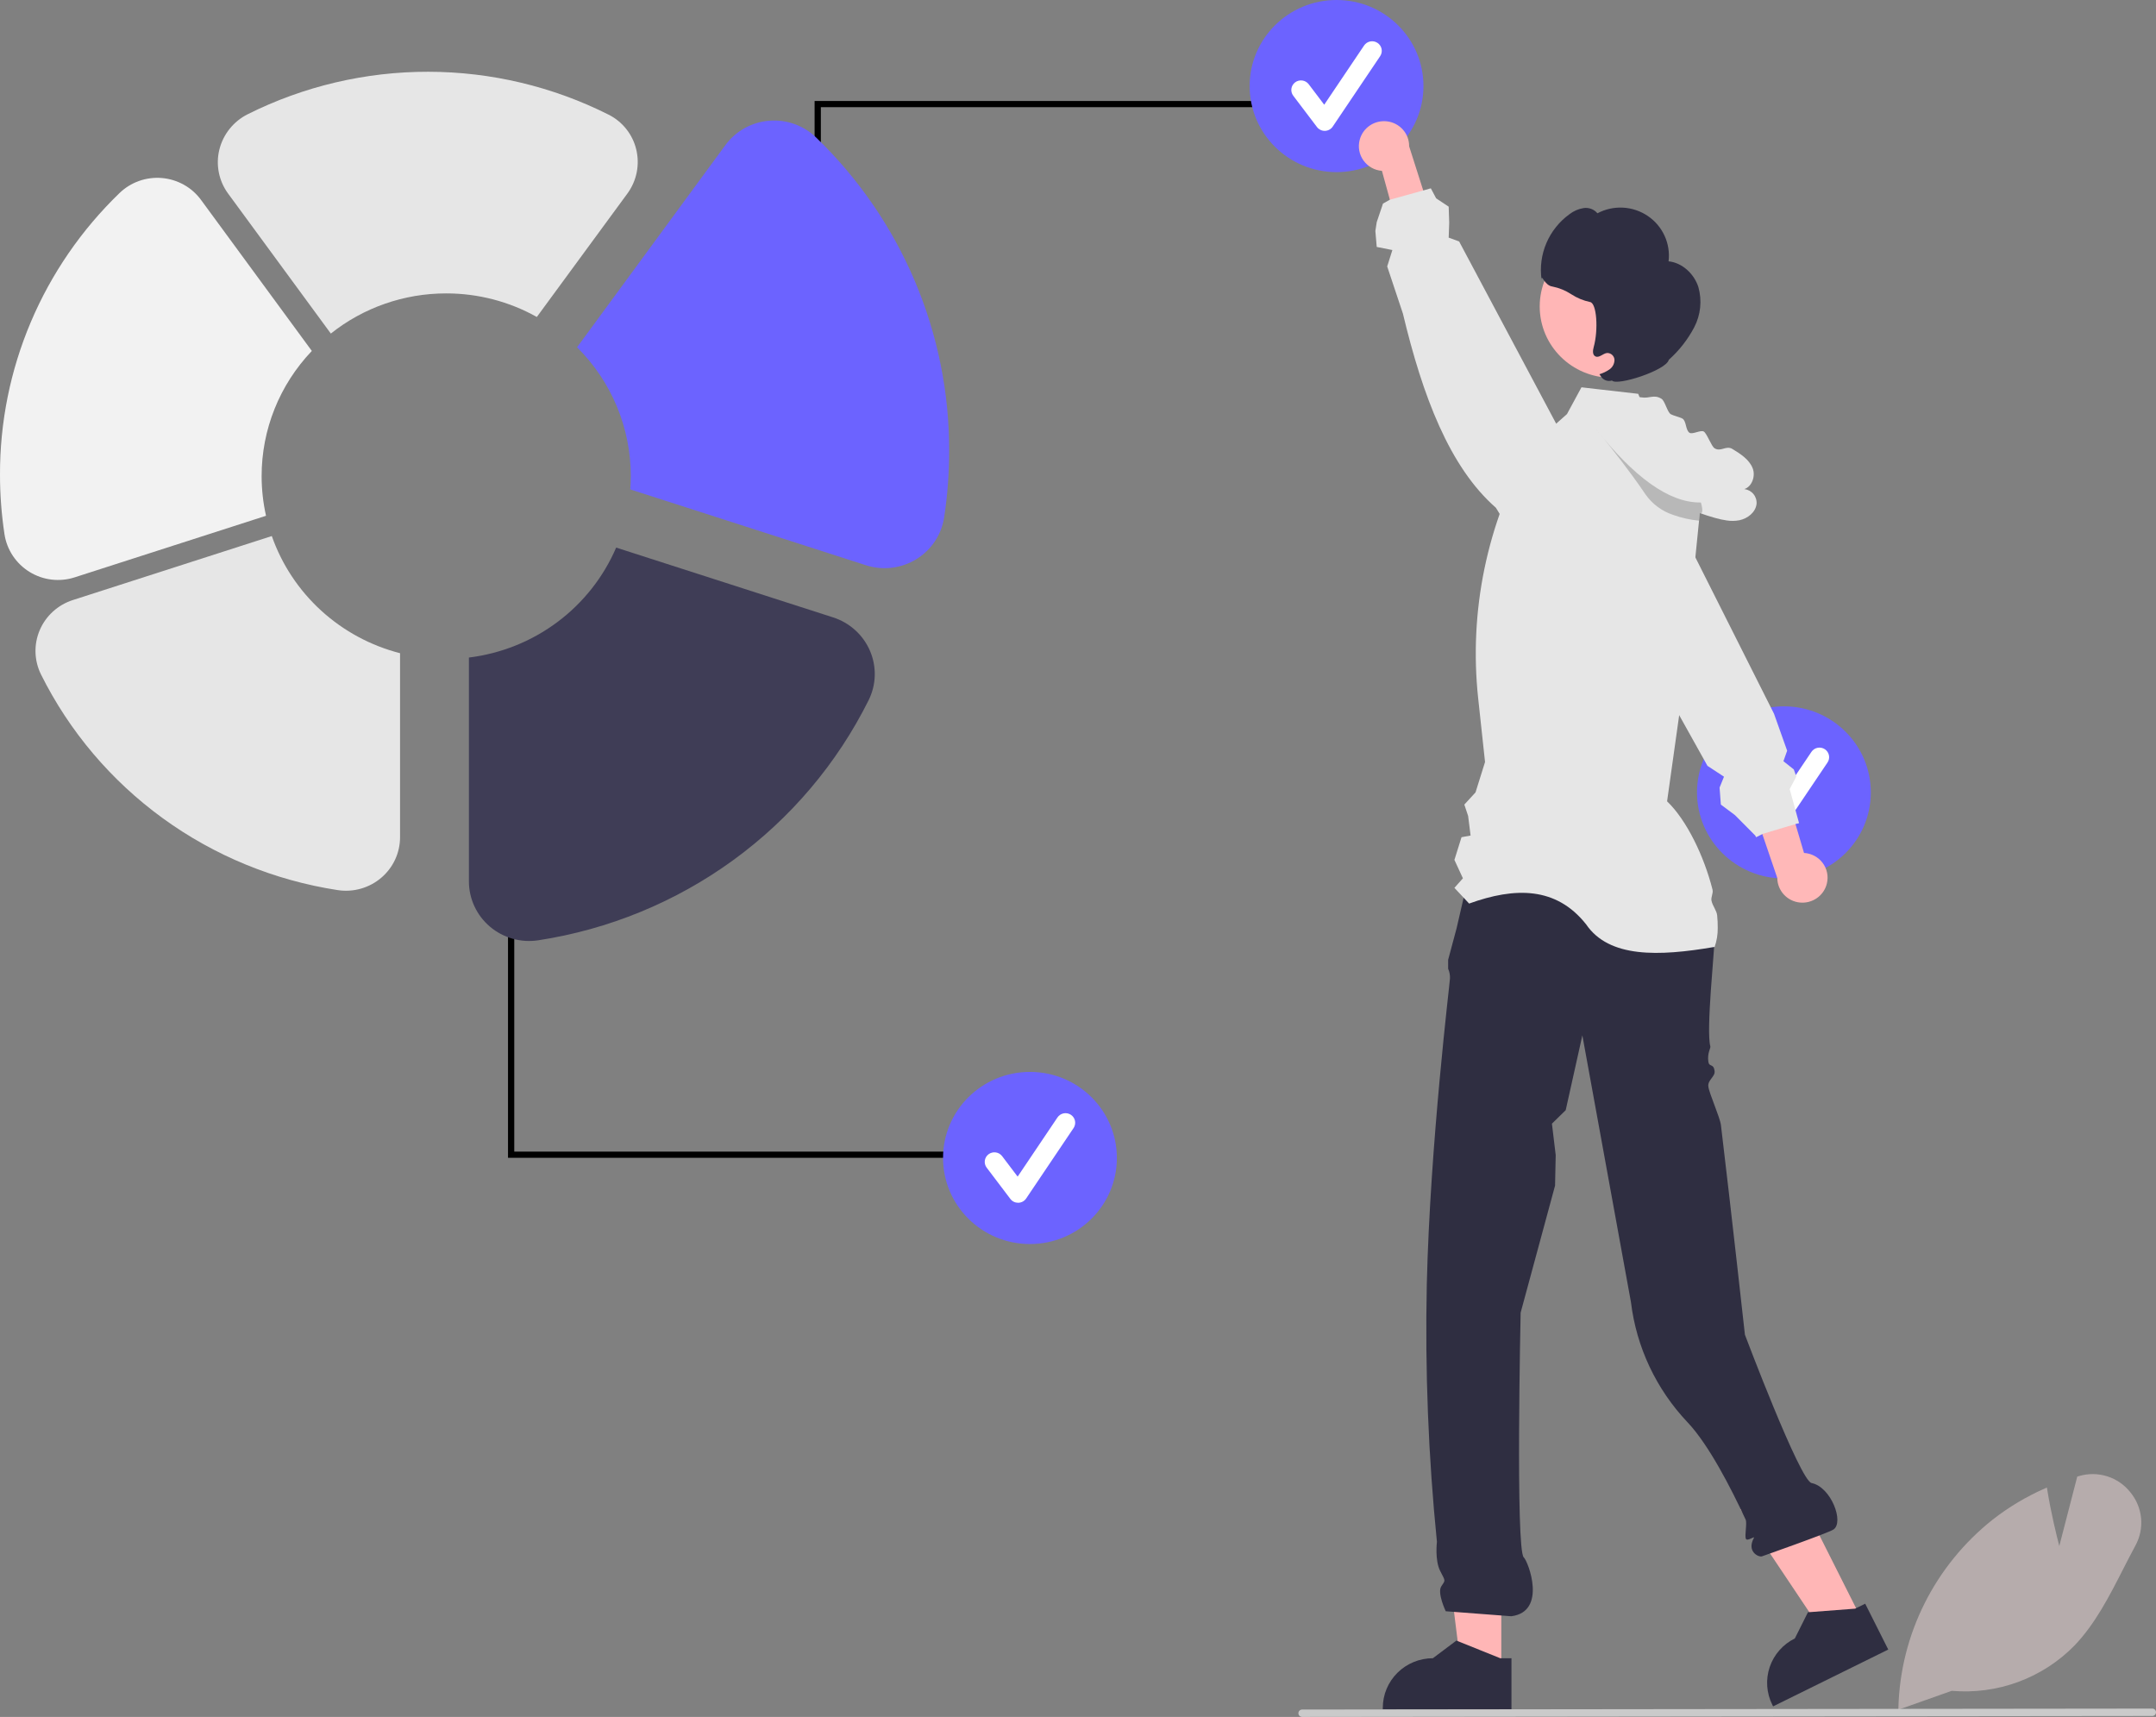 <svg width="275" height="219" viewBox="0 0 275 219" fill="none" xmlns="http://www.w3.org/2000/svg">
<rect x="0" y="0" width="275" height="219" fill="#808080" stroke="none"/>
<path d="M191.493 213.16L186.403 213.159L183.981 193.716H191.494L191.493 213.16Z" fill="#FFB6B6"/>
<path d="M191.357 211.513L185.922 209.324L185.766 209.261L182.766 211.513C181.071 211.514 179.446 212.18 178.248 213.367C177.05 214.553 176.377 216.162 176.377 217.84V218.045H192.789V211.513H191.357Z" fill="#2F2E41"/>
<path d="M237.488 206.606L232.932 208.855L222.006 192.523L228.73 189.204L237.488 206.606Z" fill="#FFB6B6"/>
<path d="M237.908 204.558L236.743 205.131L236.623 205.191L230.782 205.637L230.606 205.649L228.934 208.988C228.183 209.359 227.513 209.872 226.963 210.499C226.412 211.126 225.992 211.854 225.726 212.642C225.46 213.43 225.353 214.262 225.412 215.091C225.471 215.92 225.694 216.729 226.069 217.472L226.161 217.654L240.849 210.407L237.908 204.558Z" fill="#2F2E41"/>
<path d="M188.041 108.653L216.11 109.626L216.305 109.344C216.305 109.344 218.699 114.877 218.699 119.619C218.699 121.195 217.592 131.507 218.155 133.458C218.225 133.701 217.743 134.295 217.901 135.425C218.004 136.158 218.569 135.594 218.699 136.611C218.793 137.34 217.797 137.743 217.901 138.586C218.015 139.508 219.384 142.494 219.508 143.519C220.82 154.436 222.567 170.251 222.567 170.251C222.567 170.251 229.585 188.865 231.069 189.167C233.561 189.675 235.244 194.161 233.863 195.094C233.205 195.539 224.707 198.528 224.707 198.528C224.24 198.612 222.779 197.886 223.71 196.17C223.881 195.854 222.859 196.658 222.69 196.28C222.509 195.878 222.864 194.278 222.657 193.831C220.8 189.823 217.948 184.269 215.246 181.416C211.253 177.202 208.725 171.835 208.03 166.098L201.831 132.064L199.707 141.608L197.95 143.328L198.432 147.339L198.349 151.232L193.959 167.433C193.959 167.433 193.301 197.69 194.358 198.651C194.931 199.171 197.361 205.581 192.762 206.159L184.407 205.521C184.407 205.521 183.281 203.171 183.844 202.335C184.407 201.499 184.373 201.727 183.686 200.359C183 198.991 183.281 196.672 183.281 196.672C182.187 185.776 181.755 174.824 181.988 163.877C182.407 145.896 184.945 125.239 184.945 124.818C184.966 124.388 184.886 123.959 184.711 123.564V122.429L185.789 118.408L188.041 108.653Z" fill="#2F2E41"/>
<path d="M227.54 112.052C233.662 112.052 238.625 107.137 238.625 101.074C238.625 95.012 233.662 90.097 227.54 90.097C221.418 90.097 216.455 95.012 216.455 101.074C216.455 107.137 221.418 112.052 227.54 112.052Z" fill="#6C63FF"/>
<path d="M226.027 106.788C225.835 106.788 225.646 106.743 225.475 106.659C225.304 106.574 225.155 106.451 225.04 106.299L222.016 102.306C221.919 102.178 221.848 102.032 221.808 101.876C221.768 101.721 221.759 101.559 221.782 101.401C221.805 101.242 221.859 101.089 221.942 100.951C222.024 100.813 222.133 100.693 222.263 100.596C222.392 100.5 222.54 100.43 222.697 100.39C222.853 100.351 223.017 100.342 223.177 100.364C223.337 100.387 223.492 100.441 223.631 100.523C223.77 100.604 223.892 100.712 223.989 100.841L225.968 103.453L231.049 95.905C231.139 95.771 231.254 95.656 231.389 95.567C231.524 95.478 231.675 95.415 231.833 95.384C231.992 95.352 232.156 95.352 232.315 95.383C232.474 95.414 232.625 95.476 232.76 95.565C232.895 95.654 233.01 95.768 233.101 95.902C233.191 96.035 233.253 96.185 233.285 96.342C233.317 96.499 233.317 96.661 233.285 96.819C233.254 96.976 233.191 97.126 233.101 97.259L227.053 106.244C226.943 106.406 226.796 106.54 226.624 106.635C226.451 106.73 226.258 106.782 226.061 106.787C226.05 106.787 226.038 106.788 226.027 106.788Z" fill="white"/>
<path d="M233.022 112.68C233.13 112.231 233.138 111.764 233.044 111.312C232.95 110.86 232.757 110.434 232.479 110.063C232.201 109.693 231.844 109.388 231.434 109.169C231.023 108.95 230.57 108.823 230.104 108.796L224.424 89.632L220.582 94.048L226.695 111.992C226.702 112.769 226.997 113.516 227.523 114.092C228.049 114.669 228.77 115.034 229.55 115.119C230.33 115.203 231.114 115.002 231.754 114.552C232.394 114.103 232.845 113.437 233.022 112.68Z" fill="#FFB8B8"/>
<path d="M229.014 103.33L228.276 100.651L229.122 99.05L229.058 98.865L228.802 98.146L227.478 97.094L227.953 95.755L226.277 91.041L225.866 90.223L216.245 71.093L213.938 66.505L213.404 65.675L211.74 63.091L209.465 59.562C209.104 58.998 208.632 58.511 208.079 58.129C207.525 57.747 206.901 57.478 206.241 57.337C206.028 57.291 205.812 57.258 205.595 57.239L205.439 57.227C205.051 57.205 204.661 57.228 204.278 57.294H204.27C203.594 57.41 202.95 57.663 202.378 58.037C201.928 58.325 201.527 58.683 201.189 59.096C200.412 60.05 200.009 61.249 200.052 62.474L200.124 64.403L200.196 66.157L203.571 72.203L203.791 72.598L203.795 72.61L214.182 91.222L217.314 96.834L217.789 97.687L219.896 99.07L219.333 100.461L219.497 102.627L221.289 103.966L223.886 106.578L223.99 106.792L224.788 106.393L224.864 106.353L225.044 106.302L227.514 105.563L229.014 105.116L229.062 105.1L229.473 104.998L229.014 103.33Z" fill="#E6E6E6"/>
<path d="M271.715 190.329C270.963 189.381 269.941 188.679 268.782 188.312C267.622 187.945 266.379 187.93 265.211 188.27L264.956 188.345L262.665 197.201C262.322 195.881 261.588 192.901 261.125 189.985L261.085 189.744L260.857 189.843C258.463 190.891 256.212 192.235 254.158 193.842C250.518 196.733 247.558 200.374 245.484 204.512C243.409 208.65 242.269 213.186 242.143 217.804L242.139 217.974L242.135 218.081L242.438 217.974L248.946 215.671C251.828 215.922 254.73 215.533 257.44 214.532C260.15 213.531 262.601 211.944 264.612 209.885C267.242 207.139 269.046 203.606 270.789 200.188C271.3 199.192 271.823 198.165 272.358 197.177C272.954 196.103 273.212 194.876 273.097 193.655C272.983 192.435 272.501 191.276 271.715 190.329Z" fill="#B6ACAC"/>
<path d="M104.701 43.325H103.903V12.881H161.627V13.671H104.701V43.325Z" fill="black"/>
<path d="M170.478 21.955C176.6 21.955 181.563 17.04 181.563 10.978C181.563 4.915 176.6 0 170.478 0C164.356 0 159.393 4.915 159.393 10.978C159.393 17.04 164.356 21.955 170.478 21.955Z" fill="#6C63FF"/>
<path d="M168.965 16.691C168.774 16.691 168.585 16.647 168.414 16.562C168.243 16.477 168.094 16.354 167.979 16.202L164.955 12.209C164.857 12.081 164.787 11.935 164.747 11.78C164.706 11.624 164.697 11.463 164.72 11.304C164.743 11.145 164.798 10.992 164.88 10.854C164.963 10.716 165.072 10.596 165.201 10.5C165.331 10.403 165.478 10.333 165.635 10.294C165.792 10.254 165.955 10.245 166.115 10.268C166.276 10.29 166.43 10.344 166.569 10.426C166.709 10.508 166.83 10.616 166.928 10.744L168.906 13.356L173.988 5.808C174.077 5.674 174.193 5.559 174.327 5.47C174.462 5.381 174.613 5.318 174.772 5.287C174.931 5.255 175.094 5.255 175.253 5.286C175.412 5.317 175.564 5.379 175.698 5.468C175.833 5.557 175.949 5.672 176.039 5.805C176.129 5.938 176.192 6.088 176.224 6.245C176.255 6.403 176.255 6.565 176.224 6.722C176.192 6.879 176.13 7.029 176.04 7.163L169.991 16.147C169.882 16.31 169.735 16.444 169.562 16.538C169.39 16.633 169.197 16.685 168.999 16.691C168.988 16.691 168.977 16.691 168.965 16.691Z" fill="white"/>
<path d="M65.595 117.238H64.797V147.683H122.52V146.892H65.595V117.238Z" fill="black"/>
<path d="M131.372 158.681C137.494 158.681 142.458 153.766 142.458 147.703C142.458 141.641 137.494 136.726 131.372 136.726C125.25 136.726 120.287 141.641 120.287 147.703C120.287 153.766 125.25 158.681 131.372 158.681Z" fill="#6C63FF"/>
<path d="M129.86 153.417C129.668 153.417 129.479 153.373 129.308 153.288C129.137 153.203 128.988 153.08 128.873 152.928L125.849 148.935C125.752 148.807 125.681 148.661 125.641 148.505C125.601 148.35 125.592 148.188 125.615 148.03C125.638 147.871 125.692 147.718 125.775 147.58C125.857 147.442 125.966 147.322 126.096 147.226C126.225 147.129 126.373 147.059 126.53 147.02C126.686 146.98 126.85 146.971 127.01 146.994C127.17 147.016 127.325 147.07 127.464 147.152C127.603 147.233 127.725 147.342 127.822 147.47L129.801 150.082L134.882 142.534C134.972 142.4 135.087 142.285 135.222 142.196C135.357 142.107 135.508 142.044 135.666 142.013C135.825 141.981 135.989 141.981 136.148 142.012C136.307 142.043 136.458 142.105 136.593 142.194C136.728 142.283 136.843 142.398 136.934 142.531C137.024 142.664 137.086 142.814 137.118 142.971C137.15 143.129 137.15 143.291 137.118 143.448C137.087 143.605 137.024 143.755 136.934 143.888L130.886 152.873C130.776 153.035 130.629 153.17 130.457 153.264C130.284 153.359 130.091 153.411 129.894 153.416C129.883 153.417 129.871 153.417 129.86 153.417Z" fill="white"/>
<path d="M219.098 118.358C219.11 119.19 218.975 120.018 218.699 120.804L218.64 120.792C211.552 122.006 205.23 122.205 202.306 117.897C198.49 113.085 193.242 113.14 187.387 115.252L186.693 114.509L185.512 113.249L186.597 112.031L185.512 109.684L186.418 106.788L187.575 106.578L187.263 104.085L186.777 102.627L188.205 101.074L189.418 97.197L188.544 89.085C187.348 77.964 189.666 66.751 195.176 56.989L198.492 54.041L199.869 52.816L201.717 49.402L203.668 49.628L208.951 50.232L209.131 50.659L210.427 53.757L217.259 61.024L216.952 64.091L216.816 65.442L216.716 66.414L216.245 71.093L214.326 90.207L214.182 91.222L212.638 102.212C215.148 104.614 217.367 109.242 218.432 113.47C218.552 113.94 218.213 114.418 218.3 114.877C218.424 115.525 218.963 116.141 219.023 116.746C219.078 117.281 219.104 117.82 219.098 118.358Z" fill="#E6E6E6"/>
<path d="M205.568 48.179C210.636 48.179 214.744 44.11 214.744 39.091C214.744 34.073 210.636 30.004 205.568 30.004C200.5 30.004 196.392 34.073 196.392 39.091C196.392 44.11 200.5 48.179 205.568 48.179Z" fill="#FFB6B6"/>
<path d="M216.629 36.612C216.086 34.936 214.597 33.517 212.828 33.332C212.962 32.218 212.785 31.089 212.316 30.068C211.847 29.047 211.105 28.174 210.169 27.542C209.233 26.91 208.14 26.545 207.01 26.485C205.879 26.426 204.753 26.675 203.755 27.205C203.543 26.953 203.269 26.759 202.959 26.643C202.649 26.526 202.314 26.491 201.987 26.54C201.332 26.647 200.714 26.915 200.191 27.319C198.891 28.261 197.873 29.534 197.245 31.003C196.618 32.472 196.405 34.082 196.628 35.662C196.624 34.86 196.982 36.411 198.01 36.548C198.867 36.718 199.682 37.051 200.411 37.529C201.14 38.005 201.953 38.343 202.808 38.523C203.67 38.648 203.892 42.072 203.276 44.277C203.16 44.695 203.1 45.255 203.489 45.454C203.968 45.7 204.452 45.083 204.988 45.023C205.228 45.019 205.461 45.108 205.637 45.271C205.812 45.433 205.917 45.657 205.929 45.895C205.93 46.133 205.873 46.369 205.763 46.581C205.653 46.793 205.494 46.977 205.298 47.116C204.904 47.39 204.468 47.599 204.007 47.735L204.161 47.953C204.297 48.201 204.515 48.395 204.779 48.502C205.043 48.609 205.337 48.621 205.609 48.537C206.223 49.27 212.546 47.235 212.854 45.897C214.179 44.715 215.279 43.308 216.102 41.743C216.925 40.16 217.113 38.327 216.629 36.612Z" fill="#2F2E41"/>
<path d="M224.05 64.288C223.923 65.347 222.921 66.138 221.868 66.359C221.332 66.461 220.783 66.47 220.244 66.386C219.717 66.309 219.197 66.194 218.687 66.043C218.057 65.865 217.433 65.665 216.816 65.442C215.053 64.819 213.353 64.031 211.74 63.091C210.52 62.386 209.352 61.596 208.245 60.728C207.67 60.277 207.113 59.807 206.573 59.317L207.247 59.633C206.645 58.831 206.042 58.029 205.439 57.227C204.857 56.452 204.276 55.678 203.696 54.903C203.66 54.856 203.632 54.824 203.62 54.808V54.804C203.353 54.453 203.089 54.101 202.826 53.749C202.032 52.694 201.25 51.145 202.163 50.193C202.358 50.007 202.595 49.87 202.853 49.792C203.112 49.715 203.386 49.699 203.652 49.746C203.938 49.783 204.215 49.871 204.47 50.007C205.168 50.455 205.76 51.046 206.206 51.742C206.828 50.845 208.037 50.513 209.131 50.659C209.19 50.663 209.246 50.671 209.302 50.679C210.439 50.872 210.93 50.264 211.916 50.861C212.375 51.137 212.654 52.56 213.113 52.836C213.372 52.994 214.334 53.231 214.597 53.394C215.116 53.71 214.984 54.891 215.507 55.207C215.894 55.441 216.932 54.812 217.319 55.045C217.726 55.294 218.292 56.938 218.699 57.183C219.509 57.677 220.16 56.776 220.97 57.266C222.011 57.902 223.121 58.61 223.56 59.74C223.947 60.736 223.448 62.099 222.486 62.383C222.946 62.438 223.366 62.667 223.658 63.022C223.949 63.378 224.09 63.832 224.05 64.288Z" fill="#E6E6E6"/>
<path opacity="0.2" d="M216.816 65.442L216.716 66.414C215.585 66.306 214.472 66.058 213.404 65.675C211.997 65.208 210.777 64.309 209.92 63.111C209.377 62.304 208.811 61.502 208.244 60.728C207.302 59.432 206.369 58.222 205.595 57.238C204.649 56.049 203.939 55.188 203.695 54.903C203.659 54.856 203.631 54.824 203.619 54.808L203.607 54.796L203.619 54.804C208.361 60.747 212.839 64.174 216.951 64.091C216.951 64.091 217.434 65.663 216.816 65.442Z" fill="black"/>
<path d="M173.426 17.853C173.309 18.3 173.293 18.767 173.378 19.221C173.463 19.674 173.647 20.104 173.918 20.48C174.189 20.855 174.54 21.167 174.946 21.394C175.351 21.621 175.803 21.756 176.267 21.792L181.572 41.062L185.5 36.72L179.738 18.663C179.747 17.886 179.467 17.133 178.952 16.546C178.437 15.96 177.723 15.581 176.945 15.482C176.167 15.382 175.379 15.568 174.73 16.005C174.082 16.442 173.618 17.1 173.426 17.853Z" fill="#FFB8B8"/>
<path d="M204.569 67.129L204.533 65.375L201.19 59.096L201.066 58.867L201.058 58.855L198.492 54.042L186.111 30.796L184.781 30.312L184.848 28.424L184.781 26.36L183.184 25.3L182.503 24.021L181.537 24.294H181.533L181.505 24.302L177.283 25.475H177.279L176.402 25.965L175.603 28.336L175.429 29.459L175.603 31.498L177.599 31.893L176.938 33.983L178.943 39.998C181.453 50.509 184.881 59.582 190.799 64.762L191.286 65.553L195.136 71.792C195.662 72.646 196.431 73.326 197.346 73.747C198.261 74.169 199.282 74.312 200.28 74.159H200.284C200.961 74.055 201.61 73.816 202.191 73.456C202.727 73.128 203.196 72.703 203.572 72.203C204.259 71.299 204.623 70.194 204.605 69.062L204.569 67.129Z" fill="#E6E6E6"/>
<path d="M274.525 218.879L166.087 219C165.961 219 165.841 218.95 165.751 218.862C165.662 218.774 165.612 218.654 165.612 218.529C165.612 218.405 165.662 218.285 165.751 218.197C165.841 218.109 165.961 218.059 166.087 218.059L274.525 217.938C274.651 217.937 274.772 217.987 274.861 218.075C274.95 218.164 275 218.283 275 218.408C275 218.533 274.95 218.652 274.861 218.741C274.772 218.829 274.651 218.879 274.525 218.879Z" fill="#CACACA"/>
<path d="M33.371 60.74C33.364 54.8 35.656 49.083 39.775 44.764L25.64 25.498C25.058 24.704 24.31 24.044 23.447 23.562C22.585 23.081 21.627 22.789 20.64 22.706C19.653 22.624 18.66 22.753 17.728 23.085C16.796 23.417 15.947 23.944 15.239 24.63C10.397 29.305 6.553 34.895 3.935 41.069C1.317 47.243 -0.021 53.876 0 60.572C0 63.101 0.191 65.626 0.57 68.127C0.718 69.115 1.083 70.06 1.639 70.895C2.194 71.73 2.926 72.434 3.785 72.96C4.634 73.48 5.587 73.811 6.578 73.929C7.569 74.047 8.575 73.949 9.524 73.643L33.931 65.79C33.56 64.131 33.372 62.438 33.371 60.74Z" fill="#F2F2F2"/>
<path d="M34.669 68.374L9.294 76.538C8.355 76.839 7.492 77.336 6.764 77.996C6.036 78.655 5.46 79.462 5.074 80.362C4.688 81.262 4.502 82.233 4.529 83.21C4.555 84.187 4.794 85.147 5.227 86.025C8.841 93.285 14.168 99.576 20.757 104.365C27.346 109.154 35.003 112.3 43.081 113.537C44.064 113.687 45.069 113.624 46.026 113.353C46.983 113.082 47.869 112.609 48.624 111.967C49.378 111.327 49.984 110.533 50.398 109.639C50.813 108.745 51.028 107.773 51.027 106.789V83.319C47.269 82.354 43.81 80.484 40.956 77.877C38.103 75.27 35.943 72.006 34.669 68.374Z" fill="#E6E6E6"/>
<path d="M110.977 83.038C110.548 82.03 109.906 81.126 109.093 80.386C108.28 79.647 107.316 79.089 106.266 78.752L78.592 69.847C76.976 73.609 74.391 76.885 71.094 79.347C67.798 81.808 63.907 83.369 59.81 83.872V112.426C59.81 113.522 60.05 114.605 60.513 115.601C60.975 116.597 61.65 117.482 62.49 118.195C63.33 118.909 64.316 119.434 65.38 119.735C66.445 120.036 67.562 120.105 68.656 119.938C77.647 118.561 86.171 115.059 93.506 109.727C100.841 104.396 106.771 97.394 110.794 89.312C111.277 88.341 111.544 87.277 111.575 86.195C111.607 85.112 111.403 84.035 110.977 83.038Z" fill="#3F3D56"/>
<path d="M104.101 17.543C103.313 16.779 102.368 16.192 101.331 15.822C100.294 15.453 99.188 15.309 98.089 15.401C96.99 15.492 95.925 15.818 94.964 16.354C94.004 16.89 93.171 17.625 92.524 18.509L73.603 44.297C75.78 46.458 77.506 49.022 78.682 51.843C79.858 54.665 80.461 57.688 80.457 60.74C80.457 61.307 80.429 61.868 80.389 62.426L110.464 72.103C111.527 72.443 112.653 72.549 113.762 72.415C114.871 72.28 115.937 71.907 116.886 71.323C117.835 70.738 118.643 69.956 119.256 69.03C119.868 68.104 120.269 67.058 120.431 65.963C120.853 63.179 121.065 60.368 121.065 57.552C121.089 50.098 119.599 42.715 116.685 35.842C113.771 28.969 109.491 22.746 104.101 17.543Z" fill="#6C63FF"/>
<path d="M56.914 37.425C60.965 37.42 64.947 38.456 68.473 40.431L80.021 24.691C80.609 23.889 81.016 22.97 81.211 21.998C81.406 21.026 81.386 20.024 81.152 19.06C80.926 18.115 80.495 17.229 79.889 16.465C79.284 15.7 78.518 15.075 77.644 14.633C70.515 11.042 62.631 9.164 54.632 9.153C46.633 9.141 38.744 10.996 31.604 14.566C30.704 15.016 29.913 15.655 29.286 16.437C28.66 17.22 28.212 18.128 27.975 19.099C27.742 20.056 27.721 21.052 27.915 22.017C28.108 22.983 28.511 23.896 29.096 24.692L42.197 42.548C46.368 39.226 51.561 37.418 56.914 37.425Z" fill="#E6E6E6"/>
</svg>
